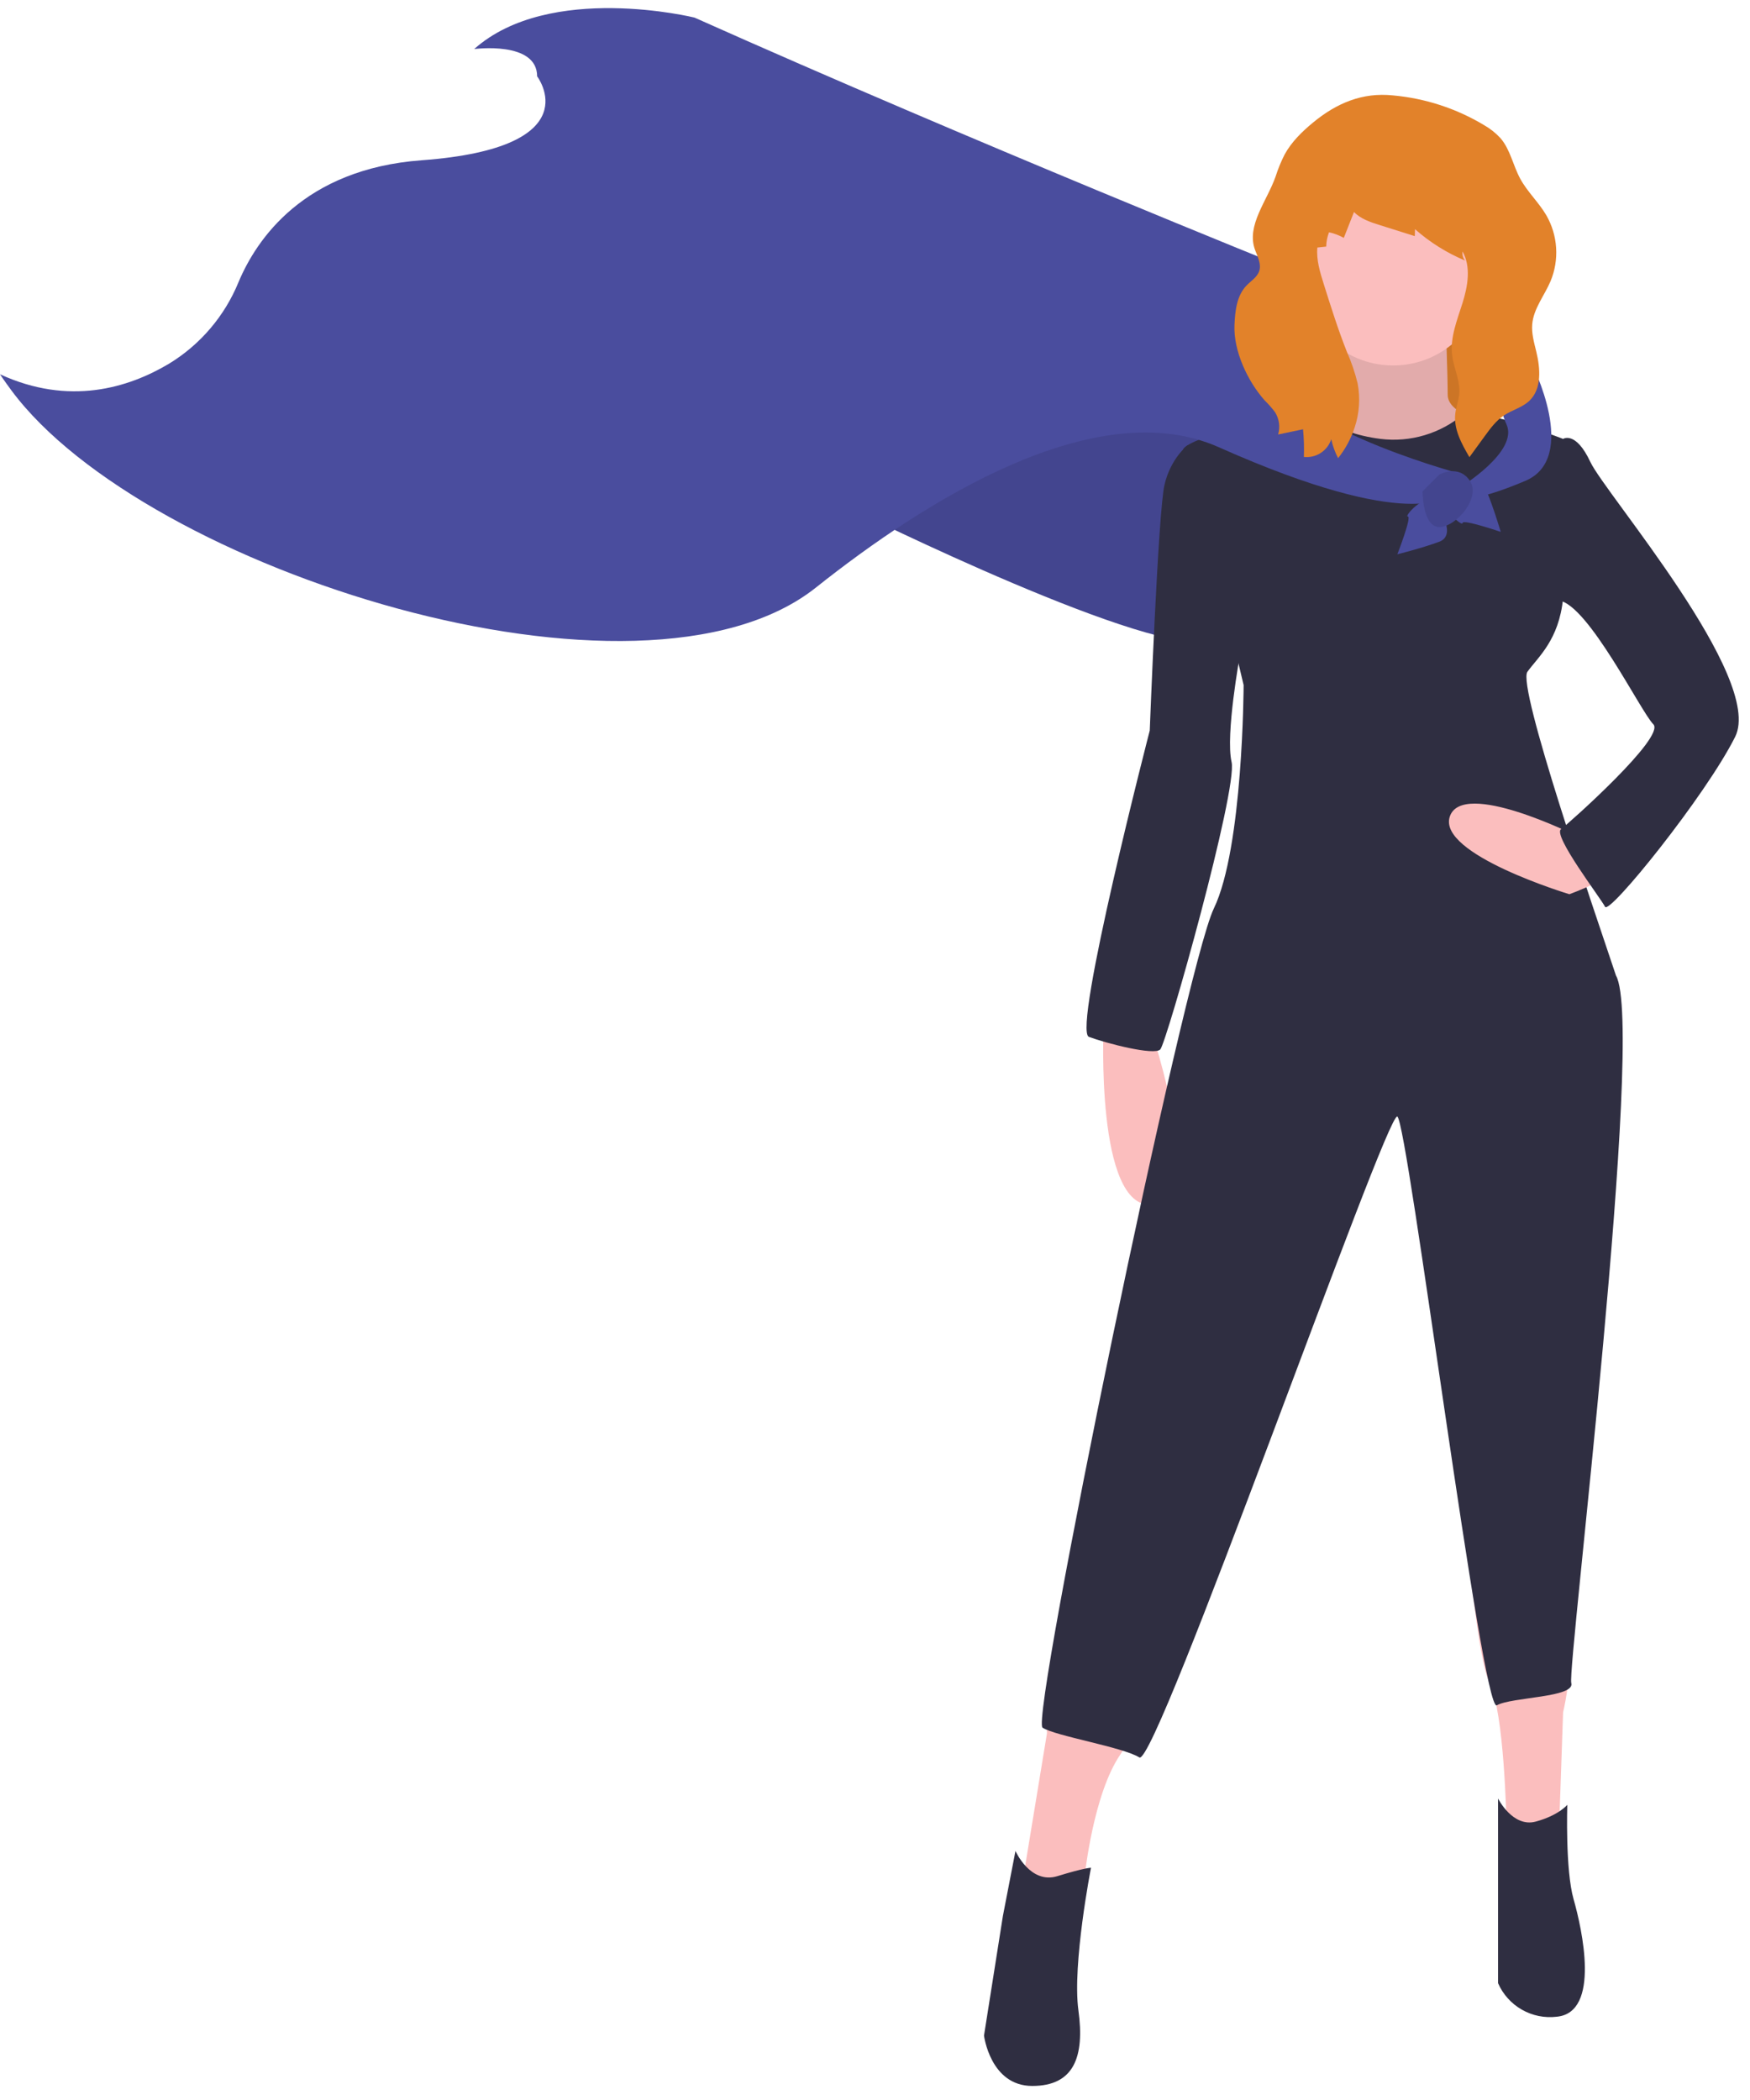 <svg width="125" height="150" viewBox="0 0 125 150" fill="none" xmlns="http://www.w3.org/2000/svg">
<g clip-path="url(#clip0)">
<path d="M60.994 36.446C60.994 36.446 82.725 47.236 86.621 45.737C90.518 44.239 91.867 30.901 91.867 30.901L75.831 27.903L60.994 36.446Z" fill="#4A4D9E"/>
<path opacity="0.1" d="M60.994 36.446C60.994 36.446 82.725 47.236 86.621 45.737C90.518 44.239 91.867 30.901 91.867 30.901L75.831 27.903L60.994 36.446Z" fill="black"/>
<path d="M106.029 20.335H91.792V32.774H106.029V20.335Z" fill="#E2822A"/>
<path opacity="0.1" d="M106.029 20.335H91.792V32.774H106.029V20.335Z" fill="black"/>
<path d="M78.828 73.314C78.828 73.314 78.229 86.352 82.275 86.052C86.322 85.752 82.275 73.763 82.275 73.763L78.828 73.314Z" fill="#FBBEBE"/>
<path d="M95.463 22.209C95.463 22.209 96.363 27.904 94.714 28.653C93.066 29.403 92.017 30.002 92.017 30.002L95.763 32.55L102.657 32.999L104.456 31.651L106.104 30.152C106.104 30.152 103.406 29.552 103.406 28.204C103.406 26.855 103.257 22.808 103.257 22.808L95.463 22.209Z" fill="#FBBEBE"/>
<path opacity="0.1" d="M95.463 22.209C95.463 22.209 96.363 27.904 94.714 28.653C93.066 29.403 92.017 30.002 92.017 30.002L95.763 32.55L102.657 32.999L104.456 31.651L106.104 30.152C106.104 30.152 103.406 29.552 103.406 28.204C103.406 26.855 103.257 22.808 103.257 22.808L95.463 22.209Z" fill="black"/>
<path d="M86.022 75.561C86.022 75.561 81.676 89.498 81.676 99.689C81.676 99.689 74.482 115.875 74.782 123.818L72.984 134.758L75.531 135.657L77.48 134.009C77.48 134.009 78.079 128.163 80.027 125.317C81.975 122.469 86.472 108.98 86.472 108.98C86.472 108.98 98.461 83.803 98.011 80.207C97.562 76.61 86.022 75.561 86.022 75.561Z" fill="#FBBEBE"/>
<path d="M112.548 72.414C112.548 72.414 115.396 73.763 111.349 97.742C111.349 97.742 113.597 113.628 111.649 122.32L111.349 131.013H108.202L107.602 130.113C107.602 130.113 107.453 122.32 106.403 120.222C105.355 118.123 104.455 105.984 104.455 105.984C104.455 105.984 99.66 81.256 100.709 79.158C101.758 77.06 112.548 72.414 112.548 72.414Z" fill="#FBBEBE"/>
<path d="M72.534 132.211C72.534 132.211 73.583 134.609 75.531 134.01C77.479 133.41 77.929 133.41 77.929 133.41C77.929 133.41 76.58 140.305 77.03 143.601C77.479 146.898 76.73 148.996 73.733 148.996C70.735 148.996 70.286 145.399 70.286 145.399L71.635 136.857L72.534 132.211Z" fill="#2F2E41"/>
<path d="M107.003 128.465C107.003 128.465 108.052 130.563 109.701 130.113C111.349 129.664 111.949 128.914 111.949 128.914C111.949 128.914 111.799 133.561 112.399 135.658C112.998 137.756 114.347 143.751 111.2 144.051C110.335 144.156 109.46 143.98 108.704 143.547C107.948 143.115 107.351 142.451 107.003 141.653V128.465Z" fill="#2F2E41"/>
<path d="M99.51 26.105C103.152 26.105 106.104 23.153 106.104 19.511C106.104 15.869 103.152 12.917 99.51 12.917C95.868 12.917 92.916 15.869 92.916 19.511C92.916 23.153 95.868 26.105 99.51 26.105Z" fill="#FBBEBE"/>
<path d="M111.649 31.35C111.649 31.35 106.426 29.299 104.542 29.575C103.73 30.265 102.783 30.779 101.762 31.084C100.742 31.39 99.668 31.48 98.611 31.35C95.014 30.9 93.608 29.174 93.608 29.174C93.608 29.174 83.924 31.35 84.523 32.249C85.123 33.148 88.83 48.936 88.83 48.936C88.83 48.936 88.8 60.547 86.702 64.893C84.604 69.239 73.569 122.805 74.468 123.404C75.367 124.003 80.184 124.783 81.383 125.531C82.582 126.28 99.061 79.307 99.81 79.757C100.559 80.206 105.866 122.407 106.915 121.808C107.964 121.209 112.534 121.261 112.234 120.212C111.934 119.163 117.553 73.404 115.426 69.68C113.83 64.893 108.352 49.034 109.101 47.985C109.851 46.936 111.35 45.737 111.649 42.739C111.949 39.742 111.649 31.35 111.649 31.35Z" fill="#2F2E41"/>
<path d="M84.853 31.786C84.853 31.786 83.624 32.699 83.174 34.647C82.725 36.596 82.125 52.182 82.125 52.182C82.125 52.182 76.58 73.613 77.779 74.062C78.978 74.512 82.425 75.411 82.875 74.962C83.324 74.512 88.42 56.378 87.97 54.43C87.52 52.481 88.57 46.786 88.57 46.786L84.853 31.786Z" fill="#2F2E41"/>
<path d="M112.549 59.676C112.549 59.676 104.456 55.63 103.556 58.328C102.657 61.025 112.099 63.873 112.099 63.873C112.099 63.873 115.396 62.674 115.396 61.925C115.396 61.175 112.549 59.676 112.549 59.676Z" fill="#FBBEBE"/>
<path d="M110.001 31.95L111.649 31.351C111.649 31.351 112.548 30.751 113.598 32.999C114.647 35.247 126.036 48.436 123.938 52.632C121.84 56.828 114.946 65.371 114.647 64.771C114.347 64.172 110.9 59.676 111.499 59.226C112.099 58.777 118.993 52.632 118.094 51.733C117.195 50.834 113.448 43.19 111.349 42.891C109.251 42.591 110.001 31.95 110.001 31.95Z" fill="#2F2E41"/>
<path d="M92.241 19.287C92.241 19.287 69.388 10.098 49.606 1.256C49.606 1.256 39.265 -1.292 33.87 3.504C33.87 3.504 38.366 2.905 38.366 5.452C38.366 5.452 42.263 10.548 30.123 11.447C21.669 12.073 18.303 17.134 17.039 20.148C16.051 22.568 14.316 24.608 12.086 25.971C9.164 27.718 4.929 29.003 0 26.734C0 26.734 0.28 27.164 0.812 27.882C10.329 40.735 45.77 51.92 58.285 41.964C66.02 35.811 78.281 28.034 87.071 31.951C100.859 38.096 103.406 35.398 103.406 35.398L104.006 33.749C104.006 33.749 90.668 30.152 90.368 25.507C90.068 20.861 92.241 19.287 92.241 19.287Z" fill="#4A4D9E"/>
<path d="M105.579 20.485C105.579 20.485 108.801 21.759 109.401 25.956C109.401 25.956 112.848 32.7 108.951 34.348C105.055 35.996 104.306 35.547 104.306 35.547V34.798C104.306 34.798 108.502 32.25 107.602 30.302C106.703 28.353 105.579 20.485 105.579 20.485Z" fill="#4A4D9E"/>
<path d="M99.81 39.593C99.81 39.593 100.859 36.895 100.559 36.895C100.259 36.895 101.778 35.236 102.368 35.841C102.957 36.446 104.006 38.244 102.807 38.694C101.608 39.143 99.81 39.593 99.81 39.593Z" fill="#4A4D9E"/>
<path d="M107.196 37.992C107.196 37.992 104.456 37.057 104.469 37.357C104.482 37.656 102.76 36.209 103.339 35.594C103.918 34.98 105.671 33.856 106.171 35.035C106.67 36.214 107.196 37.992 107.196 37.992Z" fill="#4A4D9E"/>
<path d="M102.807 33.899C102.807 33.899 104.175 33.131 104.99 34.339C105.804 35.547 104.006 37.645 102.807 37.645C101.608 37.645 101.608 35.098 101.608 35.098L102.807 33.899Z" fill="#4A4D9E"/>
<path opacity="0.1" d="M102.807 33.899C102.807 33.899 104.175 33.131 104.99 34.339C105.804 35.547 104.006 37.645 102.807 37.645C101.608 37.645 101.608 35.098 101.608 35.098L102.807 33.899Z" fill="black"/>
<path d="M93.793 8.75C93.003 9.402 92.253 10.132 91.762 11.03C91.504 11.534 91.289 12.059 91.118 12.598C90.512 14.342 89.005 16.109 89.643 17.841C89.825 18.336 90.109 18.857 89.945 19.358C89.801 19.803 89.353 20.063 89.03 20.401C88.336 21.127 88.219 22.216 88.177 23.22C88.099 25.057 89.11 27.223 90.331 28.598C90.596 28.857 90.841 29.135 91.066 29.43C91.216 29.665 91.315 29.93 91.355 30.207C91.395 30.484 91.374 30.766 91.296 31.034L93.074 30.663C93.138 31.319 93.158 31.98 93.134 32.639C93.556 32.685 93.981 32.585 94.337 32.355C94.693 32.124 94.959 31.778 95.09 31.375C95.191 31.845 95.355 32.299 95.579 32.725C96.101 32.072 96.501 31.331 96.76 30.537C97.1 29.52 97.174 28.432 96.972 27.379C96.784 26.609 96.528 25.858 96.207 25.134C95.578 23.546 95.065 21.915 94.552 20.285C94.286 19.439 94.016 18.565 94.097 17.682L94.729 17.613C94.736 17.264 94.804 16.919 94.929 16.593C95.299 16.672 95.656 16.806 95.986 16.991L96.714 15.143C97.195 15.641 97.885 15.867 98.546 16.075L101.057 16.866L101.072 16.369C102.132 17.307 103.34 18.064 104.646 18.61C104.572 18.521 104.518 18.417 104.488 18.306C104.457 18.194 104.451 18.078 104.47 17.963C105.088 19.072 104.841 20.453 104.459 21.664C104.077 22.875 103.57 24.108 103.724 25.368C103.839 26.311 104.322 27.212 104.232 28.158C104.188 28.623 104.006 29.066 103.95 29.53C103.815 30.638 104.397 31.692 104.959 32.655L106.051 31.155C106.451 30.606 106.863 30.045 107.43 29.669C108.011 29.284 108.731 29.111 109.237 28.632C110.142 27.776 110.027 26.318 109.733 25.109C109.577 24.465 109.387 23.813 109.445 23.154C109.543 22.037 110.319 21.112 110.756 20.079C111.068 19.326 111.203 18.511 111.151 17.697C111.099 16.884 110.862 16.093 110.457 15.386C109.915 14.455 109.095 13.705 108.583 12.757C108.073 11.812 107.88 10.689 107.182 9.874C106.842 9.503 106.445 9.188 106.008 8.939C104.025 7.747 101.798 7.021 99.495 6.814C97.31 6.585 95.467 7.37 93.793 8.75Z" fill="#E2822A"/>
</g>
<defs>
<clipPath id="clip0">
<rect width="124.468" height="150" fill="white"/>
</clipPath>
</defs>
</svg>
